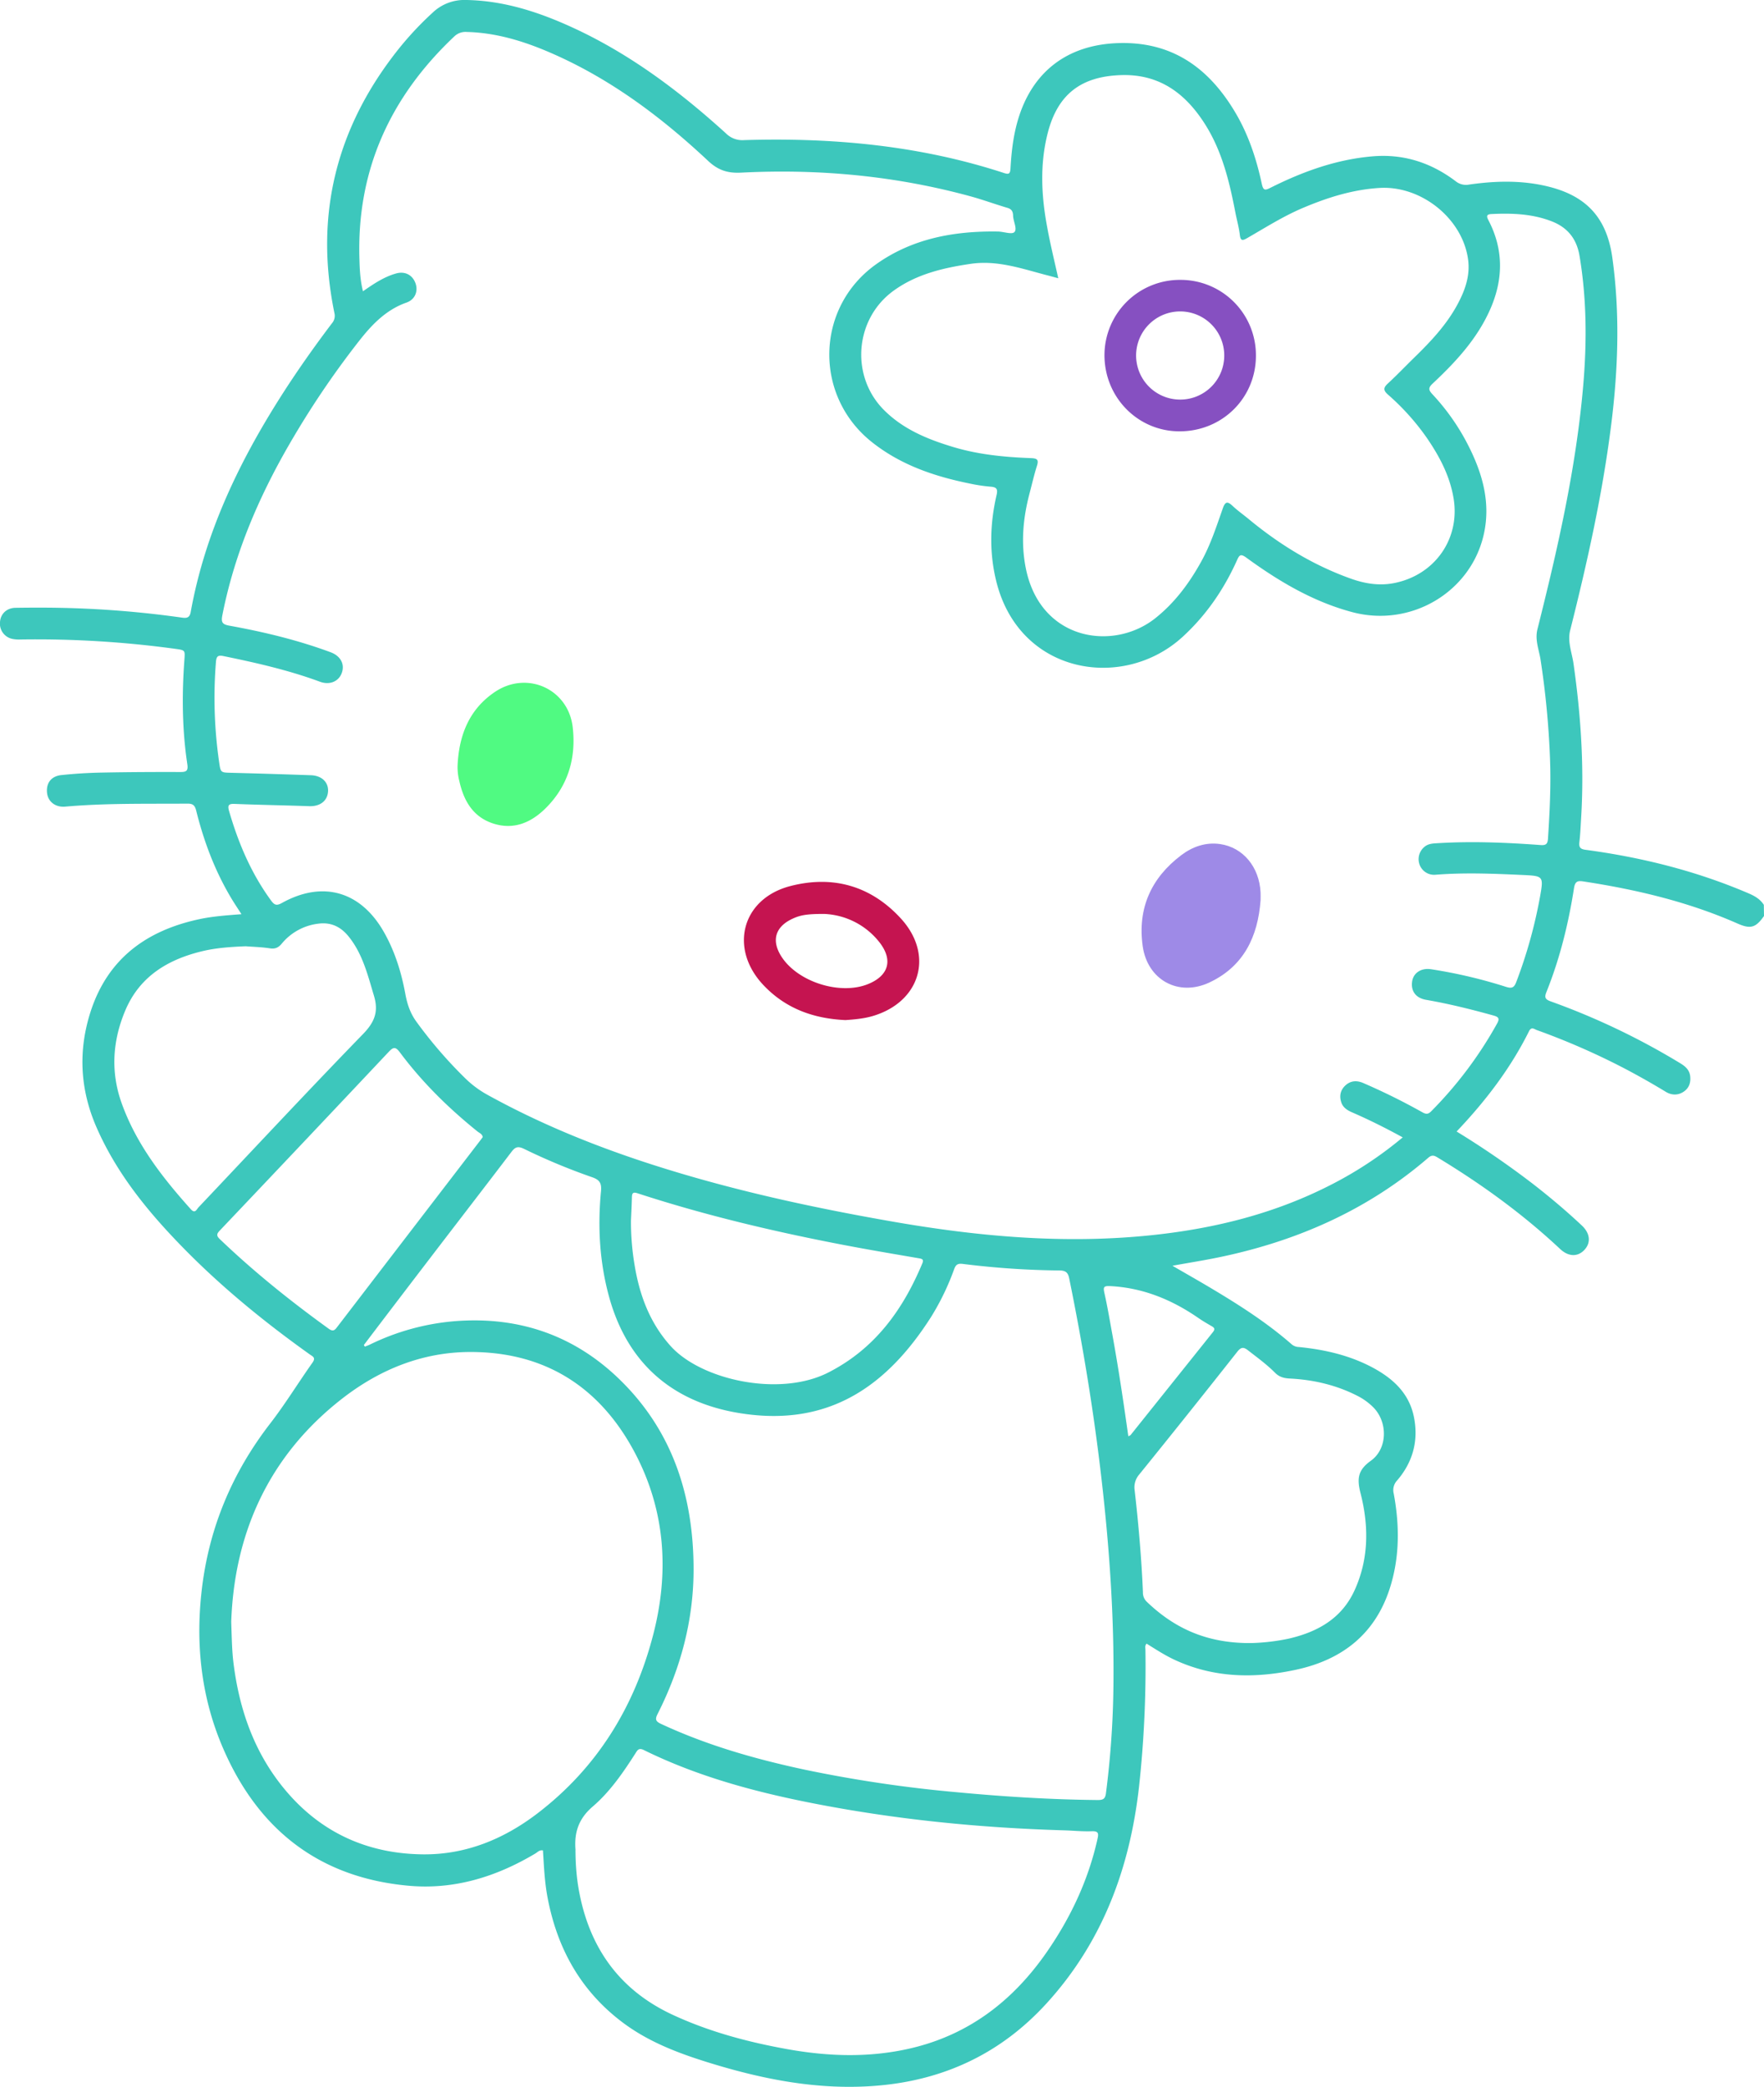 <?xml version="1.0" standalone="no"?>
<svg xmlns:xlink="http://www.w3.org/1999/xlink" id="Layer_1" data-name="Layer 1" xmlns="http://www.w3.org/2000/svg" viewBox="0 0 1117.01 1321.11"><title>2</title><path d="M1324.89,682c-5.21,7.41-8.47,8.43-16.82,4.74-31.25-13.77-64.12-21.52-97.73-26.65-3.48-.53-5.08,0-5.75,4.22-3.52,22.52-8.95,44.6-17.47,65.81-1.4,3.48-.75,4.69,2.74,5.94a451.75,451.75,0,0,1,81.27,38.71c3.38,2,6.45,4.2,7,8.5.5,4.13-.64,7.66-4.19,10s-7.57,2.28-11.29,0q-13.42-8.16-27.36-15.42A451.44,451.44,0,0,0,1181,754.2c-1.56-.57-3.39-2.32-4.9.72-11.73,23.59-27.57,44.26-45.86,63.5a555.25,555.25,0,0,1,48.57,33.36c10.64,8.28,21,17,30.78,26.2,5.22,4.92,5.79,10.86,1.59,15.37s-10.06,4.45-15.41-.57c-23.66-22.16-49.75-41.06-77.44-57.82-2.12-1.28-3.6-2-6,.06-37.9,32.69-82.11,52.32-130.73,62.65-10.14,2.16-20.4,3.76-31.31,5.74,8.63,5,16.82,9.63,24.88,14.45,17.73,10.58,35.1,21.7,50.69,35.33a7.14,7.14,0,0,0,4.47,1.66c16.32,1.62,32.15,5.23,46.71,13,12.74,6.83,23,16.06,26.11,31,3.13,15.09-.53,28.76-10.53,40.43a8.92,8.92,0,0,0-2.18,8.44c3.78,20.4,3.8,40.74-2.74,60.62-9.44,28.64-30.33,44.58-59,50.78-26.37,5.71-52.49,5.33-77.54-6.48-6-2.83-11.52-6.47-17.24-10-1.18,1.31-.74,2.7-.72,3.91a704.9,704.9,0,0,1-4,86.19c-5.76,51.72-23,98.53-58.49,137.5-28.85,31.7-64.89,48.74-107.6,52.25-36.45,3-71.46-3.83-106-14.48-19.74-6.09-39-13.37-55.63-26.07-26.17-19.93-40.84-46.68-46.88-78.61-1.86-9.82-2.28-19.78-2.91-29.78-2.24-.46-3.47,1.18-4.91,2-24.77,14.77-51.46,23-80.35,20.33-56.51-5.15-95.06-35.56-117.29-87-13.73-31.79-17.48-65.23-13.58-99.61,4.47-39.48,19.16-74.63,43.46-106.06,9.54-12.35,17.72-25.76,26.76-38.51,2.24-3.15.08-3.87-1.74-5.16-28.37-20.23-55.34-42.18-79.76-67.07-22.24-22.67-42.26-47-55.18-76.45-10.54-24-11.88-48.57-3.86-73.45C276.1,709,300.62,691.16,334.11,684c8.61-1.84,17.37-2.43,26.67-3.15-2.25-3.51-4.36-6.62-6.29-9.84-10.44-17.36-17.5-36.12-22.37-55.7-.86-3.45-2.13-4.48-5.62-4.45-25.79.19-51.59-.37-77.33,1.9-6.16.54-10.83-3.09-11.48-8.55-.74-6.17,2.47-10.72,9-11.42,8.58-.91,17.24-1.42,25.88-1.59,16.47-.33,32.95-.4,49.43-.35,3.83,0,5.14-.63,4.49-5-3.28-21.81-3.49-43.75-1.87-65.71.47-6.47.62-6.39-5.78-7.28a649,649,0,0,0-98-5.91,21.07,21.07,0,0,1-5-.35,9.87,9.87,0,0,1-7.93-11c.45-5,4.3-8.63,9.79-8.71,9.13-.13,18.27-.17,27.41,0a640.57,640.57,0,0,1,78,6.21c3,.43,4.88.12,5.53-3.53,8.91-49.37,29.95-93.7,56.58-135.69,10.25-16.17,21.28-31.8,32.82-47.06a7.2,7.2,0,0,0,1.64-6.36c-12.93-62.42,1.29-118.26,41-167.83a204.1,204.1,0,0,1,21.18-22.53,29,29,0,0,1,20.83-8c24.27.33,46.73,7.73,68.43,17.76,36,16.64,67.28,40.21,96.48,66.71A14.57,14.57,0,0,0,679,190.81c55.85-1.69,110.92,3.29,164.37,20.74,3.29,1.08,4.17.78,4.38-2.9.57-10.12,1.71-20.17,4.53-30,9-31.21,31.61-48.34,64-49.26,33.91-1,57,15.77,73.59,43.54,8.44,14.1,13.58,29.56,17,45.53,1,4.64,2.28,4.13,5.74,2.4,20.33-10.16,41.43-17.81,64.34-19.77,19.72-1.69,37.11,4,52.66,15.72a10.38,10.38,0,0,0,8.64,2.13c17.07-2.43,34.16-2.83,51,1.52,24,6.2,36.22,20.33,39.61,44.85,4.88,35.2,3.7,70.31-.7,105.44-5.51,44.08-15.17,87.33-26,130.35-1.83,7.27,1.1,14.12,2.1,21.09,4.64,32.52,6.85,65.14,4.82,98-.31,5-.5,10-1.08,14.91-.4,3.36.49,4.57,4,5,35.54,4.77,70.06,13.39,103.11,27.55,3.9,1.67,7.35,3.65,9.67,7.28ZM437.72,286.51c6.83-4.75,13.33-9.12,20.94-11.27,5.69-1.61,10.49.95,12.35,6.28,1.75,5-.35,10.26-5.72,12.14-12.7,4.44-21.65,13.67-29.56,23.7a560.26,560.26,0,0,0-41.92,61.37C372.9,414,356.64,451.11,348.68,491.58c-.9,4.58,0,5.82,4.55,6.64,21.76,3.94,43.24,9.11,64,16.8,6.42,2.38,9.15,7.7,7,13.3-2,5.27-7.66,7.61-13.71,5.38-19.86-7.34-40.42-12-61.1-16.24-3.55-.73-4.52.11-4.8,3.75a283.27,283.27,0,0,0,2,63.22c1,6.85.91,6.74,7.8,6.92q25.18.64,50.37,1.53c6.92.24,11.23,4.54,10.81,10.36-.44,6-5.15,9.47-11.91,9.23-15.79-.55-31.6-.81-47.39-1.44-4-.16-4.31,1.25-3.35,4.56,5.87,20.27,14,39.42,26.56,56.59,2.19,3,3.57,3.41,6.92,1.55,25.79-14.32,49.8-7.42,64.47,18.29,7,12.27,11.13,25.59,13.66,39.39,1.17,6.32,3.06,12.05,6.89,17.35A281.86,281.86,0,0,0,502.75,785a64.2,64.2,0,0,0,14,10.3c35.51,19.61,73,34.44,111.65,46.45C675,856.25,722.53,866.56,770.51,875c55.91,9.89,112,15.06,168.82,8.82,39.16-4.29,76.8-13.83,112-32a241.7,241.7,0,0,0,44.78-29.68c-10.76-5.9-21.29-11.16-32.09-15.85-3-1.32-5.66-3-6.76-6.18-1.34-3.91-.76-7.59,2.28-10.59,3.38-3.32,7.37-3.59,11.53-1.81a404.6,404.6,0,0,1,37.52,18.56c2.21,1.22,3.59,1.36,5.51-.59A253.16,253.16,0,0,0,1155.91,750c1.79-3.24.71-4.16-2.3-5-14.09-3.91-28.27-7.44-42.7-9.94-6.46-1.12-9.7-5.46-8.84-11.57.76-5.4,5.65-8.72,11.87-7.81a312.16,312.16,0,0,1,47.51,11.15c3.53,1.09,5.13.78,6.55-3a303,303,0,0,0,15-53.7c2.44-13.63,2.34-13.49-11.77-14.14-18.12-.83-36.23-1.56-54.36-.11a9.78,9.78,0,0,1-10.41-7.53,10.08,10.08,0,0,1,4.79-11.08c2.26-1.2,4.77-1.24,7.28-1.39,21.64-1.29,43.24-.4,64.81,1.19,3.44.25,4.54-.57,4.77-4.13,1.09-16.94,1.94-33.86,1.26-50.86a546.13,546.13,0,0,0-6-62.54c-1-6.28-3.64-12.3-1.94-19.09,12.7-50.49,24.3-101.2,28.89-153.23,2.45-27.79,2.38-55.47-2.23-83.08-1.81-10.88-7.62-18.1-17.84-22-12.25-4.71-25-5.14-37.85-4.53-3.09.15-3.47,1.14-2,3.92,9.85,18.88,9.43,38,.77,57.16-8.25,18.29-21.6,32.65-36,46.15-3,2.77-2.77,4.16-.19,6.92a140.53,140.53,0,0,1,23,33.05c8.78,17.48,13.88,35.75,9.51,55.41-8.18,36.77-46.2,59.31-83.35,49.4-24.8-6.61-46.5-19.52-67-34.45-3.61-2.63-4.44-1.85-6,1.71-8.29,18.39-19.45,34.71-34.45,48.44-37.59,34.39-103.51,23.87-118-35.44-4.44-18.13-3.94-36.3.24-54.37.87-3.77.08-5-3.76-5.3a103.36,103.36,0,0,1-13.3-2C799.45,403.67,778.18,396.43,760,382c-37-29.35-35.8-85.23,2.65-112.59,23-16.37,49.48-21.15,77.17-20.72,3.59.06,8.74,2,10.38.37,2-2-.7-6.77-.8-10.38-.08-2.68-.92-4.23-3.65-5-7.8-2.31-15.46-5.13-23.3-7.28-47.58-13-96.09-17.51-145.24-15-8.55.45-14.64-1.5-21-7.5-28.91-27.09-60.34-50.79-96.77-67.08-17.84-8-36.28-14-56.11-14.48a10.16,10.16,0,0,0-7.71,2.77c-40.66,38.33-62,84.9-60.13,141.31C435.66,273,436,279.61,437.72,286.51Zm.55,667.1.65,1c1-.41,2.07-.76,3.06-1.24a150.35,150.35,0,0,1,54.47-14.92c39.85-3,74.7,8.85,103.42,36.59,34,32.82,47.18,74.39,47.2,120.57,0,32.27-8.22,62.81-22.8,91.57-1.93,3.81-.8,4.87,2.47,6.39,29.11,13.53,59.74,22.24,91,28.91a832.43,832.43,0,0,0,96.11,14.23c29.66,2.78,59.36,4.65,89.15,4.93,3.16,0,4.71-.57,5.17-4.11a577.82,577.82,0,0,0,4.75-67.65c.54-44-2.51-87.76-7.53-131.43-4.9-42.63-11.87-84.91-20.44-126.94-.74-3.66-2.09-5.08-6.14-5.11a535,535,0,0,1-61.18-4.14c-3-.37-4.4.2-5.5,3.16a159.94,159.94,0,0,1-14.71,30.47c-26.3,41.21-60.93,67.32-112.86,61.92-46.06-4.79-78.58-29-91.12-75.2-5.91-21.77-7.13-43.94-5-66.3.46-4.89-.59-7.22-5.59-8.94a389.18,389.18,0,0,1-43.23-18c-4-1.91-5.65-1-8,2.13C514.49,854,497.17,876.41,480,898.87Q459.07,926.2,438.27,953.61ZM878,278.27c-2.7-.73-4.46-1.23-6.22-1.68-16.19-4.14-32-10-49.34-7.44s-34.34,6.52-48.88,17.12c-24.5,17.87-27.31,54-5.92,75.41,12.26,12.28,27.74,18.59,44,23.46,16.06,4.82,32.6,6.37,49.24,7,4,.15,4.79,1.2,3.6,4.94-1.8,5.7-3.12,11.54-4.65,17.33-4.13,15.62-5.59,31.35-2.39,47.39,9.16,46,55.52,52.82,82.1,31.61,12.35-9.85,21.44-22.16,29-35.82,5.92-10.68,9.64-22.25,13.66-33.68,1.54-4.37,3-4.53,6.17-1.54s7,5.67,10.43,8.53c19.4,16,40.57,29,64.33,37.48,9,3.24,18.24,4.76,27.91,2.79,25.54-5.23,41.48-28,37.3-53.48-2.37-14.47-9.11-27-17.29-38.86a151.65,151.65,0,0,0-24.37-27c-3.06-2.72-2.72-4.42.09-7,5.63-5.18,10.92-10.74,16.4-16.09,10.52-10.25,20.61-20.87,27.63-33.93,4.71-8.76,8.06-18,6.74-28.17-3.36-26-29.49-47.06-55.9-45.56-17.2,1-33.25,6.1-48.94,12.75-12.29,5.22-23.53,12.36-35.06,19-2.84,1.63-4.21,2-4.68-2.05-.55-4.77-1.91-9.44-2.82-14.17-3.76-19.51-8.38-38.77-19.16-55.8-12.3-19.44-28.77-31.91-53.15-31.15-25.45.79-40.3,12.18-46.56,36.89-5,19.72-4,39.61-.28,59.4C872.9,256.48,875.48,266.94,878,278.27ZM354.3,1128.84c.37,11.17.5,18.65,1.43,26.1,3.7,29.66,13.29,57,32.62,80.17,22.69,27.22,52.37,40.58,87.44,40.92,27,.26,51.14-9.65,72.42-25.93,37.79-28.89,61.4-67.34,73.26-113,10.36-39.89,7.74-79.07-11.86-115.82-22.07-41.38-57-63.42-104.22-63.27-29.89.09-56.72,10.92-80.24,29.05C377.6,1023.76,356.2,1073.44,354.3,1128.84Zm218,145.5a150.56,150.56,0,0,0,1.4,19.9c5.7,38.23,24.73,67,60.31,83.44,23,10.65,47.43,17.18,72.36,21.66,25.91,4.66,51.86,5.53,77.74-.42,37.24-8.57,65.31-30.24,86.73-61.2,15.09-21.82,26.2-45.44,32-71.45.79-3.53.63-5-3.65-4.87-5.8.22-11.62-.4-17.44-.57-54-1.58-107.5-6.93-160.47-17.4-36.42-7.2-72.15-16.92-105.66-33.41-3.11-1.53-4-.16-5.32,2-7.83,12.22-16.11,24.34-27.1,33.75-8.85,7.58-11.75,16.28-10.91,27.12A14.83,14.83,0,0,1,572.26,1274.34ZM999.8,1142.28a130.51,130.51,0,0,0,24-2.78c18.31-4.21,33.62-12.68,41.82-30.6,9.13-20,9.06-40.89,3.79-61.48-2.4-9.38-1.62-14.73,6.51-20.55,10.65-7.62,10.82-24.34,1.71-33.69a39.15,39.15,0,0,0-10.47-7.55c-13.41-6.81-27.75-10.08-42.67-10.83-3.68-.19-6.64-1-9.32-3.75-5.17-5.19-11.12-9.5-16.88-14-2.94-2.3-4.51-2.28-7,.89q-30.76,39-62,77.59a12.41,12.41,0,0,0-2.92,10c2.45,21.48,4.33,43,5.24,64.62a7.94,7.94,0,0,0,2.29,5.83C951.37,1132.81,971.9,1142.43,999.8,1142.28ZM363.43,701.15c-9.54.41-18.34,1-26.94,3-22.13,5.21-40.23,16-49.38,37.9-7.95,19-9.27,38.62-2.23,58.35,9.25,25.9,25.75,47.08,43.83,67.23,2.73,3.05,3.66.08,4.9-1.23,34.65-36.59,69-73.49,104.1-109.62,7.35-7.56,10-14.14,7-24.2-4-13.26-7.19-26.67-16.15-37.71-5-6.13-11.19-9.11-19.27-8a35.43,35.43,0,0,0-23,12.63c-2.16,2.59-4.24,3.5-7.67,2.94C373.37,701.64,368,701.52,363.43,701.15Zm244,173.28a162.84,162.84,0,0,0,2.17,27.82c3.09,19.37,9.57,37.15,23,52.06,19.45,21.52,69.08,32.39,99.84,16.66,29.41-15,47.15-39.56,59.47-69.05,1.13-2.7-.29-2.91-2.42-3.28-15.71-2.7-31.43-5.34-47.09-8.34-44.21-8.46-88-18.81-130.8-32.77-2.91-.95-3.49-.07-3.58,2.45C607.91,864.8,607.66,869.61,607.44,874.43ZM513.55,822c-.25-2-2-2.57-3.24-3.54-18.36-14.77-35.07-31.17-49.17-50.08-2.84-3.81-4.22-3.47-7.18-.31Q400.62,824.73,347,881.18c-2.08,2.19-2.09,3.32.16,5.46,21.56,20.63,44.76,39.24,68.94,56.69,2.89,2.08,3.94.62,5.44-1.34q44.94-58.62,89.91-117.2C512.19,823.87,512.85,822.92,513.55,822Zm408.81,189.37c.91-.49,1.28-.58,1.46-.81q26-32.49,52-65c1.37-1.71,1.41-2.7-.54-3.82-2.88-1.65-5.76-3.34-8.49-5.21C950,924.92,931.69,917.37,911,916.3c-4.26-.22-4.61.58-3.78,4.36,2,8.91,3.49,17.91,5.14,26.88C916.18,968.6,919.32,989.78,922.36,1011.33Z" transform="translate(-207.88 -102.11)" style="fill:#3dc7bc"/><path d="M1006.11,672c-1.67,23-10.66,41.86-32.38,52.07-19.65,9.24-39.31-1.62-42.28-23.08-3.3-23.77,5.3-43,24.32-57.42,7.18-5.45,15.57-8.44,24.75-7.11,14.54,2.11,24.78,14.55,25.58,30.56C1006.19,668.65,1006.11,670.31,1006.11,672Z" transform="translate(-207.88 -102.11)" style="fill:#9e8ae7"/><path d="M497.67,585.89c1.05-18.82,7.53-35,23.76-45.85,20.29-13.51,46.34-1.74,49.11,22.47,2.24,19.54-2.94,37.27-17.29,51.4-9.18,9.05-20.17,13.72-33.1,9.52-12.71-4.12-18.57-14.31-21.35-26.61A35.38,35.38,0,0,1,497.67,585.89Z" transform="translate(-207.88 -102.11)" style="fill:#50fa82"/><path d="M743.23,747.89c-20.39-.93-38.07-7.39-52.07-22.3-21.8-23.23-13.45-54.67,17.3-62.58,27-6.94,51-.06,69.92,20.61,21.12,23.13,12.22,52.76-17.78,61.68C754.81,747,748.86,747.5,743.23,747.89Zm-13.6-67.21c-10.88,0-15,.75-20,3.09-10.92,5.07-13.43,13.87-6.87,24,10.32,16,36.95,24.43,54.62,17.39,13.16-5.25,16.17-15.16,7.5-26.38A46.92,46.92,0,0,0,729.63,680.68Z" transform="translate(-207.88 -102.11)" style="fill:#c51450"/><path d="M955.42,279.29a47.67,47.67,0,0,1,47.74,48c0,26.8-21.33,47.91-48.38,47.88-26.39,0-47.53-21.5-47.52-48.26A47.73,47.73,0,0,1,955.42,279.29Zm27.69,47.79a27.91,27.91,0,1,0-27.74,28A27.89,27.89,0,0,0,983.11,327.08Z" transform="translate(-207.88 -102.11)" style="fill:#8650c1"/></svg>